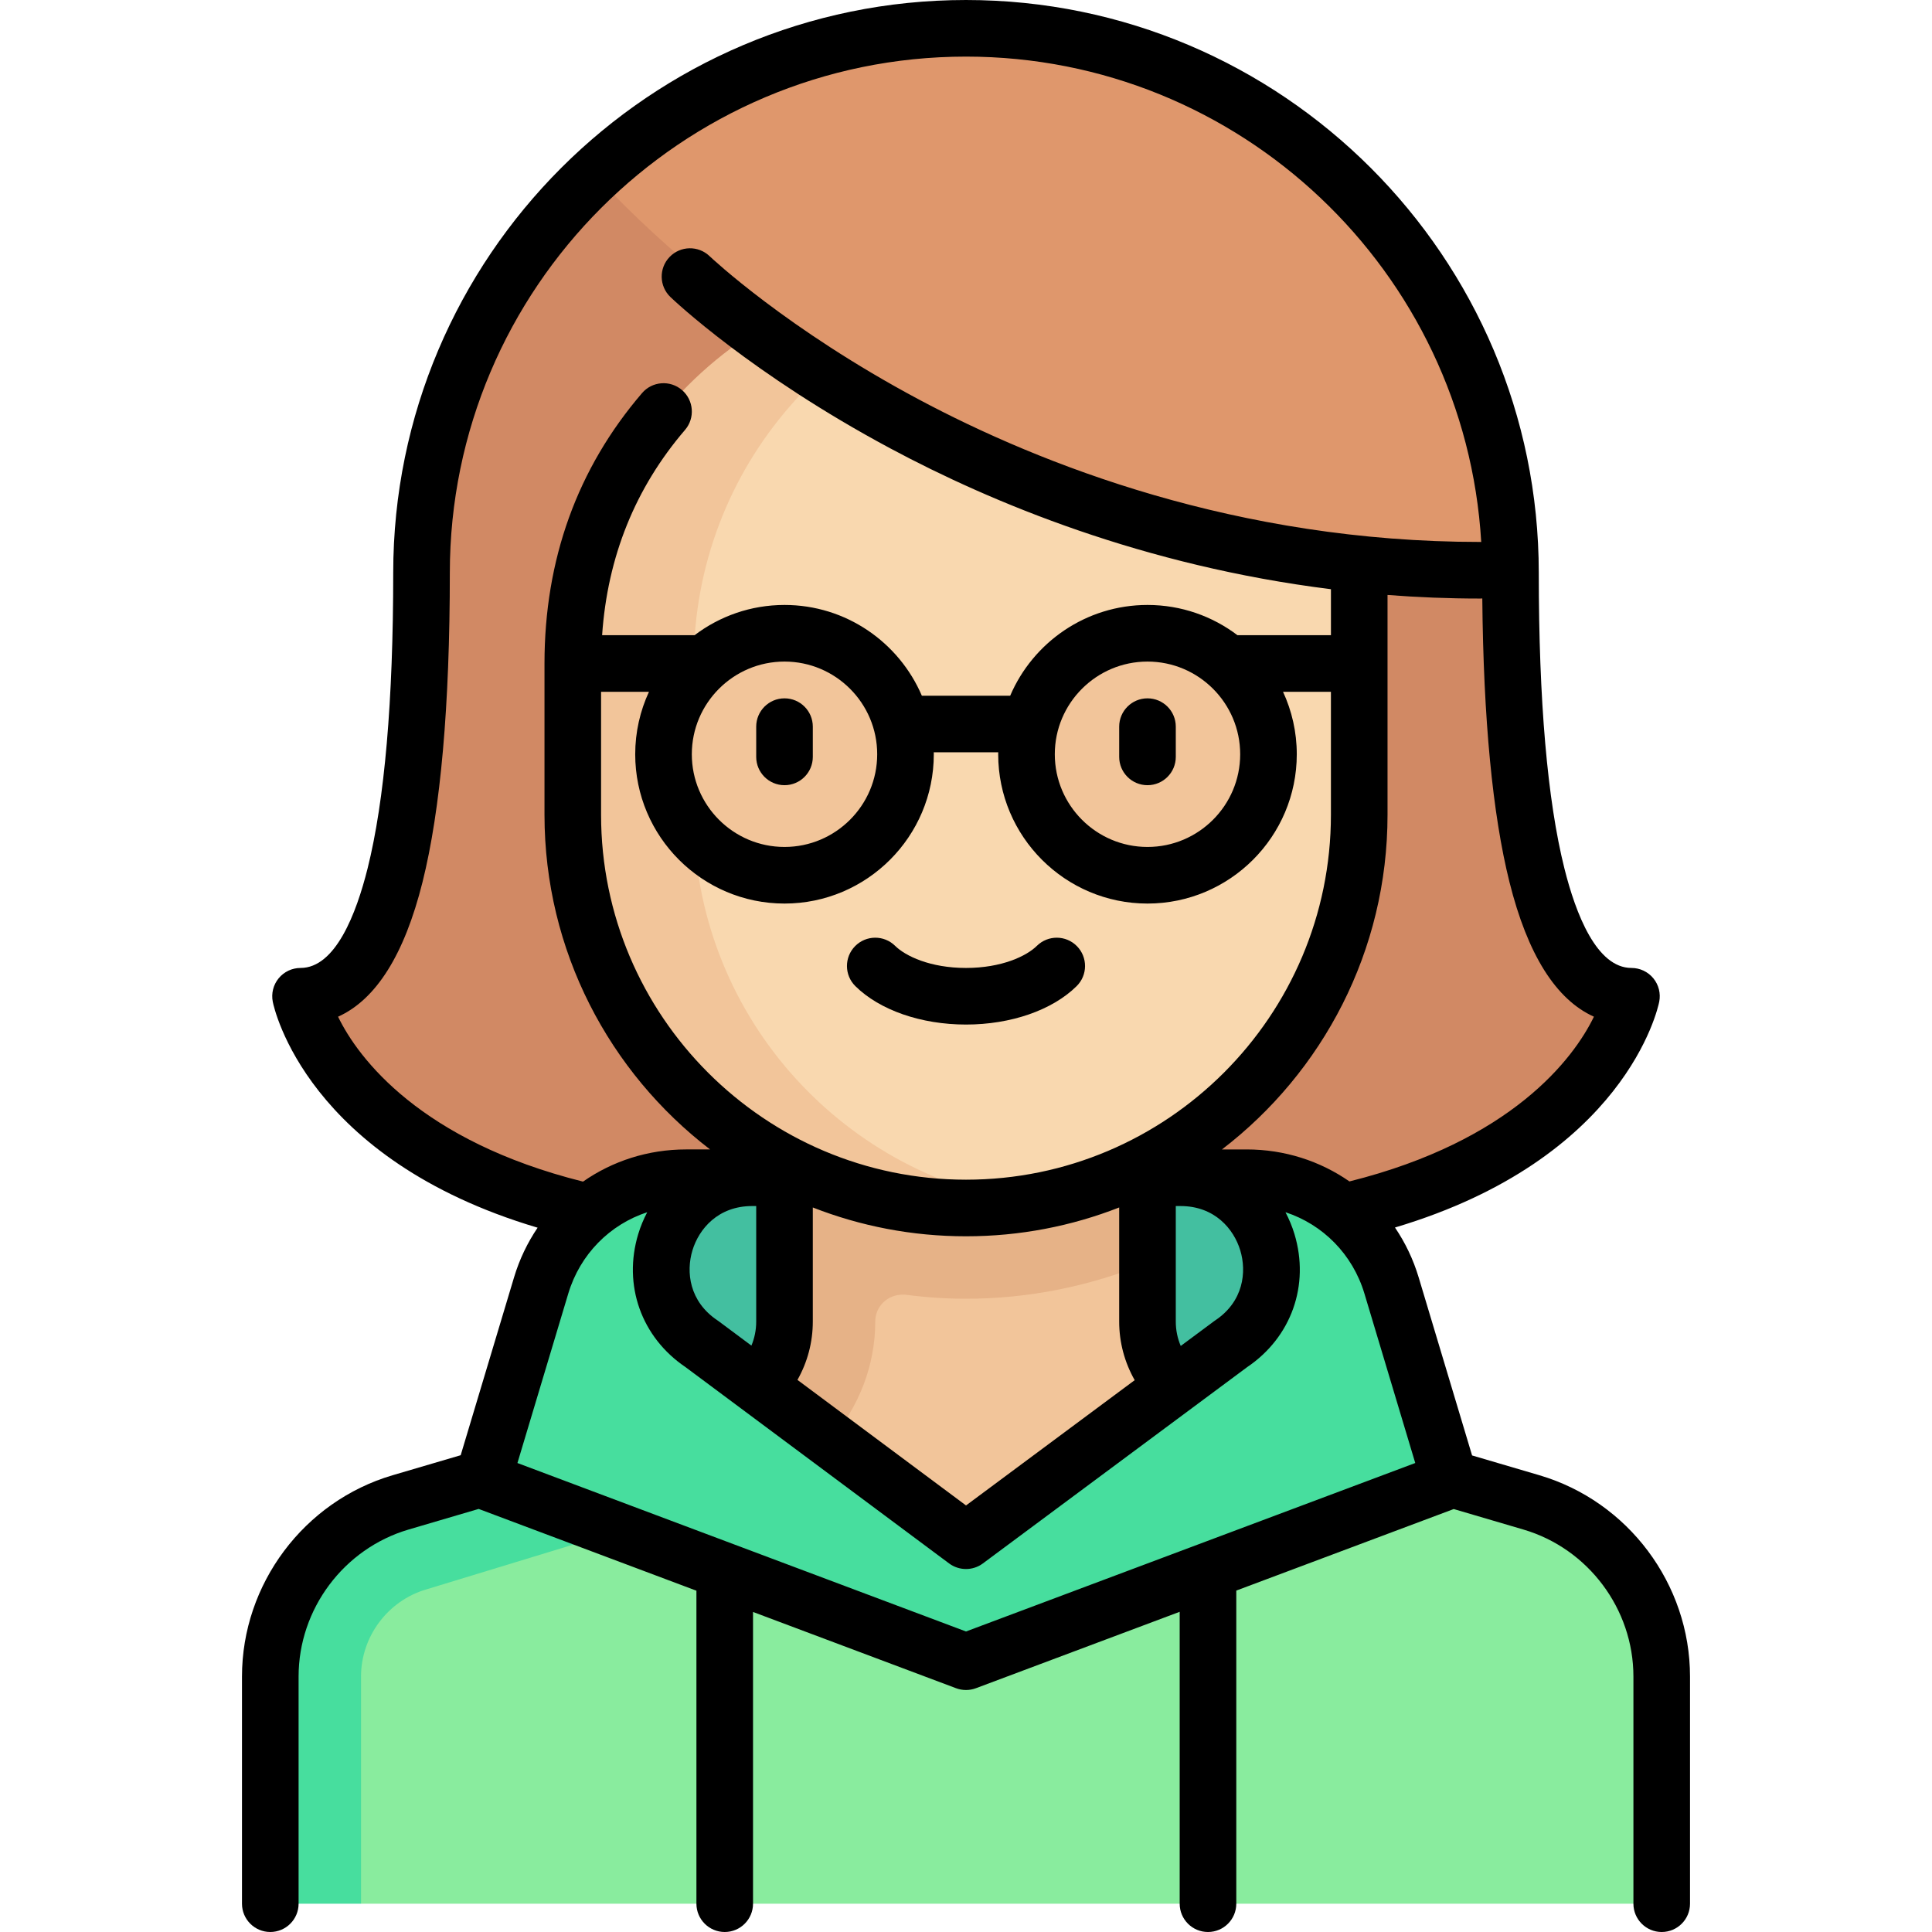 <svg id="Capa_1" enable-background="new 0 0 512 512" height="512" viewBox="0 0 512 512" width="512" xmlns="http://www.w3.org/2000/svg"><g><g><path d="m400.29 151.79c0-81.933-68.29-147.916-151.056-144.135-77.094 3.522-137.307 69.124-137.527 146.298-.156 54.903-6.323 97.652-23.617 107.778-4.181 2.448-5.075 8.159-2.252 12.096 10.71 14.933 36.077 42.842 81.985 54.319h176.355c45.905-11.476 71.273-39.382 81.983-54.316 2.818-3.928 1.946-9.649-2.229-12.086-17.537-10.237-23.642-53.99-23.642-109.954z" fill="#d18964"/><path d="m405.845 398.152-72.595-21.352c-32.228 19.833-77.25 47.539-77.25 47.539l-77.25-47.539-72.595 21.352c-20.469 6.02-34.526 24.806-34.526 46.142v36.157l24.048 24.049h344.693v-60.206c.001-21.336-14.055-40.122-34.525-46.142z" fill="#89ec9e"/><g fill="#47de9e"><path d="m127.928 391.748.004-.001-.002-.001z"/><path d="m368.779 340.676c-5.085-16.954-20.69-28.563-38.391-28.563h-148.588c-17.7 0-33.305 11.61-38.391 28.563l-15.306 51.02-21.948 6.455c-20.47 6.02-34.526 24.806-34.526 46.143v60.206h24.048v-60.207c0-10.596 7.1-20.083 17.261-23.074l51.365-15.656 86.064 32.692c3.631 1.364 7.635 1.365 11.266.003l122.625-45.984z"/></g><path d="m312.848 312.113h-113.508c-23.793 0-33.137 30.859-13.34 44.058l65.218 48.574c2.838 2.114 6.727 2.116 9.568.006l65.401-48.58c19.798-13.199 10.454-44.058-13.339-44.058z" fill="#43bfa0"/><path d="m260.786 404.751 50.434-37.462c-4.441-4.41-7.123-10.485-7.123-17.057v-46.135h-96.193v46.135c0 6.541-2.662 12.586-7.065 16.991l50.38 37.523c2.838 2.113 6.726 2.115 9.567.005z" fill="#f2c59a"/><path d="m304.097 334.648v-30.551h-96.193v46.135c0 6.541-2.662 12.586-7.065 16.991l19.262 14.347c7.615-8.805 11.851-19.886 11.851-31.336 0-4.009 3.212-7.149 7.313-7.149.339 0 .681.022 1.026.067 5.239.682 10.524 1.027 15.709 1.027 16.593-.002 32.734-3.29 48.097-9.531z" fill="#e6b287"/><path d="m256 71.629-55.955 30.088-48.255 74.121v40.081c0 57.553 46.656 104.209 104.209 104.209 57.553 0 104.21-46.656 104.21-104.209v-40.081c.001-57.553-46.656-104.209-104.209-104.209z" fill="#f9d8af"/><path d="m183.855 215.919v-40.081c0-52.087 38.256-95.122 88.177-102.851-5.24-.811-10.566-1.359-16.032-1.359-57.553 0-104.21 46.656-104.21 104.21v40.081c0 57.553 46.656 104.21 104.21 104.21 5.467 0 10.793-.547 16.032-1.359-49.921-7.729-88.177-50.764-88.177-102.851z" fill="#f2c59a"/><path d="m207.903 231.952c-17.679 0-32.064-14.385-32.064-32.064s14.385-32.064 32.064-32.064 32.064 14.385 32.064 32.064-14.384 32.064-32.064 32.064z" fill="#f2c59a"/><path d="m158.136 46.838c22.513 24.38 104.783 101.834 242.145 104.786-.093-81.855-68.338-147.748-151.048-143.969-35.324 1.613-67.008 16.361-91.097 39.183z" fill="#df976c"/><circle cx="304.097" cy="199.887" fill="#f2c59a" r="32.065"/></g><g><path d="m207.903 208.084c4.142 0 7.5-3.358 7.5-7.5v-8.017c0-4.142-3.358-7.5-7.5-7.5s-7.5 3.358-7.5 7.5v8.017c0 4.142 3.358 7.5 7.5 7.5z"/><path d="m296.597 192.567v8.017c0 4.142 3.358 7.5 7.5 7.5s7.5-3.358 7.5-7.5v-8.017c0-4.142-3.358-7.5-7.5-7.5s-7.5 3.359-7.5 7.5z"/><path d="m256 271.516c11.897 0 22.857-3.805 29.316-10.177 2.948-2.909 2.98-7.658.071-10.606s-7.658-2.98-10.606-.071c-2.737 2.701-9.299 5.855-18.781 5.855s-16.043-3.154-18.781-5.855c-2.949-2.91-7.698-2.877-10.606.071-2.909 2.949-2.877 7.697.071 10.606 6.459 6.372 17.419 10.177 29.316 10.177z"/><path d="m407.962 390.955-17.844-5.248-14.155-47.186c-1.444-4.813-3.584-9.246-6.281-13.217 61.003-18.182 69.677-58.062 70.028-59.817.44-2.204-.13-4.488-1.554-6.226-1.425-1.738-3.553-2.745-5.8-2.745-9.239 0-14.765-14.347-17.774-26.383-4.505-18.022-6.79-44.381-6.79-78.343-.001-83.697-68.094-151.79-151.792-151.79s-151.791 68.093-151.791 151.79c0 33.962-2.285 60.32-6.79 78.343-3.009 12.036-8.535 26.383-17.774 26.383-2.247 0-4.375 1.007-5.8 2.745-1.424 1.738-1.995 4.022-1.554 6.226.351 1.757 9.039 41.704 70.184 59.864-2.682 3.959-4.811 8.375-6.249 13.17l-14.138 47.125-18.05 5.309c-23.498 6.912-39.909 28.845-39.909 53.338v60.206c0 4.142 3.358 7.5 7.5 7.5s7.5-3.358 7.5-7.5v-60.206c0-17.885 11.983-33.9 29.142-38.947l18.581-5.465 57.707 21.672v82.947c0 4.142 3.358 7.5 7.5 7.5s7.5-3.358 7.5-7.5v-77.314l53.804 20.206c1.699.638 3.571.639 5.27.001l53.996-20.249v77.356c0 4.142 3.358 7.5 7.5 7.5s7.5-3.358 7.5-7.5v-82.98l57.623-21.609 18.478 5.435c17.158 5.047 29.142 21.062 29.142 38.947v60.206c0 4.142 3.358 7.5 7.5 7.5s7.5-3.358 7.5-7.5v-60.206c-.001-24.493-16.412-46.426-39.91-53.338zm14.444-121.52c-5.385 11.125-21.828 32.917-64.789 43.658-7.763-5.401-17.171-8.48-27.228-8.48h-6.558c26.656-20.435 43.879-52.588 43.879-88.693v-58.247c7.977.616 16.169.949 24.565.949.185 0 .367-.014.549-.027.297 31.952 2.717 57.222 7.205 75.176 4.796 19.186 12.3 31.127 22.377 35.664zm-93.72 61.931c1.72 5.682.875 13.542-6.659 18.564-.106.071-.21.144-.312.22l-8.807 6.542c-.862-2.027-1.312-4.211-1.312-6.461v-30.618h1.251c9.055 0 14.119 6.071 15.839 11.753zm-169.395-148.027h12.689c-2.33 5.039-3.641 10.642-3.641 16.548 0 21.816 17.749 39.565 39.564 39.565s39.564-17.749 39.564-39.565c0-.173-.011-.343-.013-.516h17.091c-.002.172-.013.343-.013.516 0 21.816 17.749 39.565 39.564 39.565s39.564-17.749 39.564-39.565c0-5.906-1.31-11.509-3.641-16.548h12.689v32.581c0 53.326-43.384 96.709-96.709 96.709s-96.709-43.384-96.709-96.709v-32.581zm48.612-8.017c13.545 0 24.564 11.02 24.564 24.564s-11.02 24.565-24.564 24.565-24.564-11.02-24.564-24.565 11.019-24.564 24.564-24.564zm120.758 24.565c0 13.545-11.02 24.565-24.564 24.565s-24.564-11.02-24.564-24.565 11.02-24.564 24.564-24.564 24.564 11.019 24.564 24.564zm-145.159 131.479c1.72-5.682 6.784-11.753 15.838-11.753h1.063v30.618c0 2.216-.433 4.369-1.27 6.37l-8.653-6.445c-.104-.078-.211-.153-.32-.226-7.533-5.022-8.378-12.883-6.658-18.564zm31.901 18.864v-30.239c12.589 4.928 26.282 7.638 40.597 7.638s28.007-2.71 40.597-7.638v30.239c0 5.508 1.426 10.802 4.109 15.526l-44.699 33.203-44.672-33.271c2.656-4.707 4.068-9.977 4.068-15.458zm-125.815-80.792c10.079-4.535 17.585-16.478 22.383-35.667 4.803-19.211 7.238-46.793 7.238-81.98 0-75.427 61.364-136.791 136.791-136.791 72.688 0 132.307 56.992 136.541 128.636-.089-.003-.176-.014-.266-.014-64.469 0-116.499-20.54-148.794-37.771-34.967-18.656-55.033-37.583-55.436-37.966-2.99-2.867-7.738-2.768-10.604.223-2.867 2.99-2.767 7.737.223 10.604.859.823 21.457 20.395 58.264 40.109 27.022 14.474 67.236 31.151 116.784 37.326v12.19h-24.77c-6.635-5.027-14.895-8.017-23.842-8.017-16.311 0-30.346 9.923-36.391 24.049h-23.411c-6.046-14.125-20.08-24.049-36.391-24.049-8.947 0-17.207 2.989-23.842 8.017h-24.499c1.419-20.757 8.779-39.033 21.968-54.399 2.698-3.144 2.336-7.878-.807-10.576-3.144-2.698-7.878-2.336-10.576.807-17.157 19.99-25.856 44.103-25.856 71.669v40.081c0 36.105 17.223 68.259 43.879 88.693h-6.37c-10.087 0-19.522 3.098-27.298 8.529-42.994-10.746-59.548-32.61-64.918-43.703zm166.414 162.922-118.875-44.644 13.466-44.885c3.138-10.461 11.03-18.332 20.929-21.581-.947 1.811-1.758 3.728-2.376 5.769-4.101 13.544.813 27.368 12.522 35.276l69.853 52.026c2.655 1.978 6.294 1.981 8.952.006l70.044-52.029c11.711-7.908 16.627-21.732 12.526-35.279-.618-2.041-1.429-3.958-2.376-5.769 9.899 3.25 17.791 11.12 20.929 21.581l13.464 44.882z"/></g></g></svg>